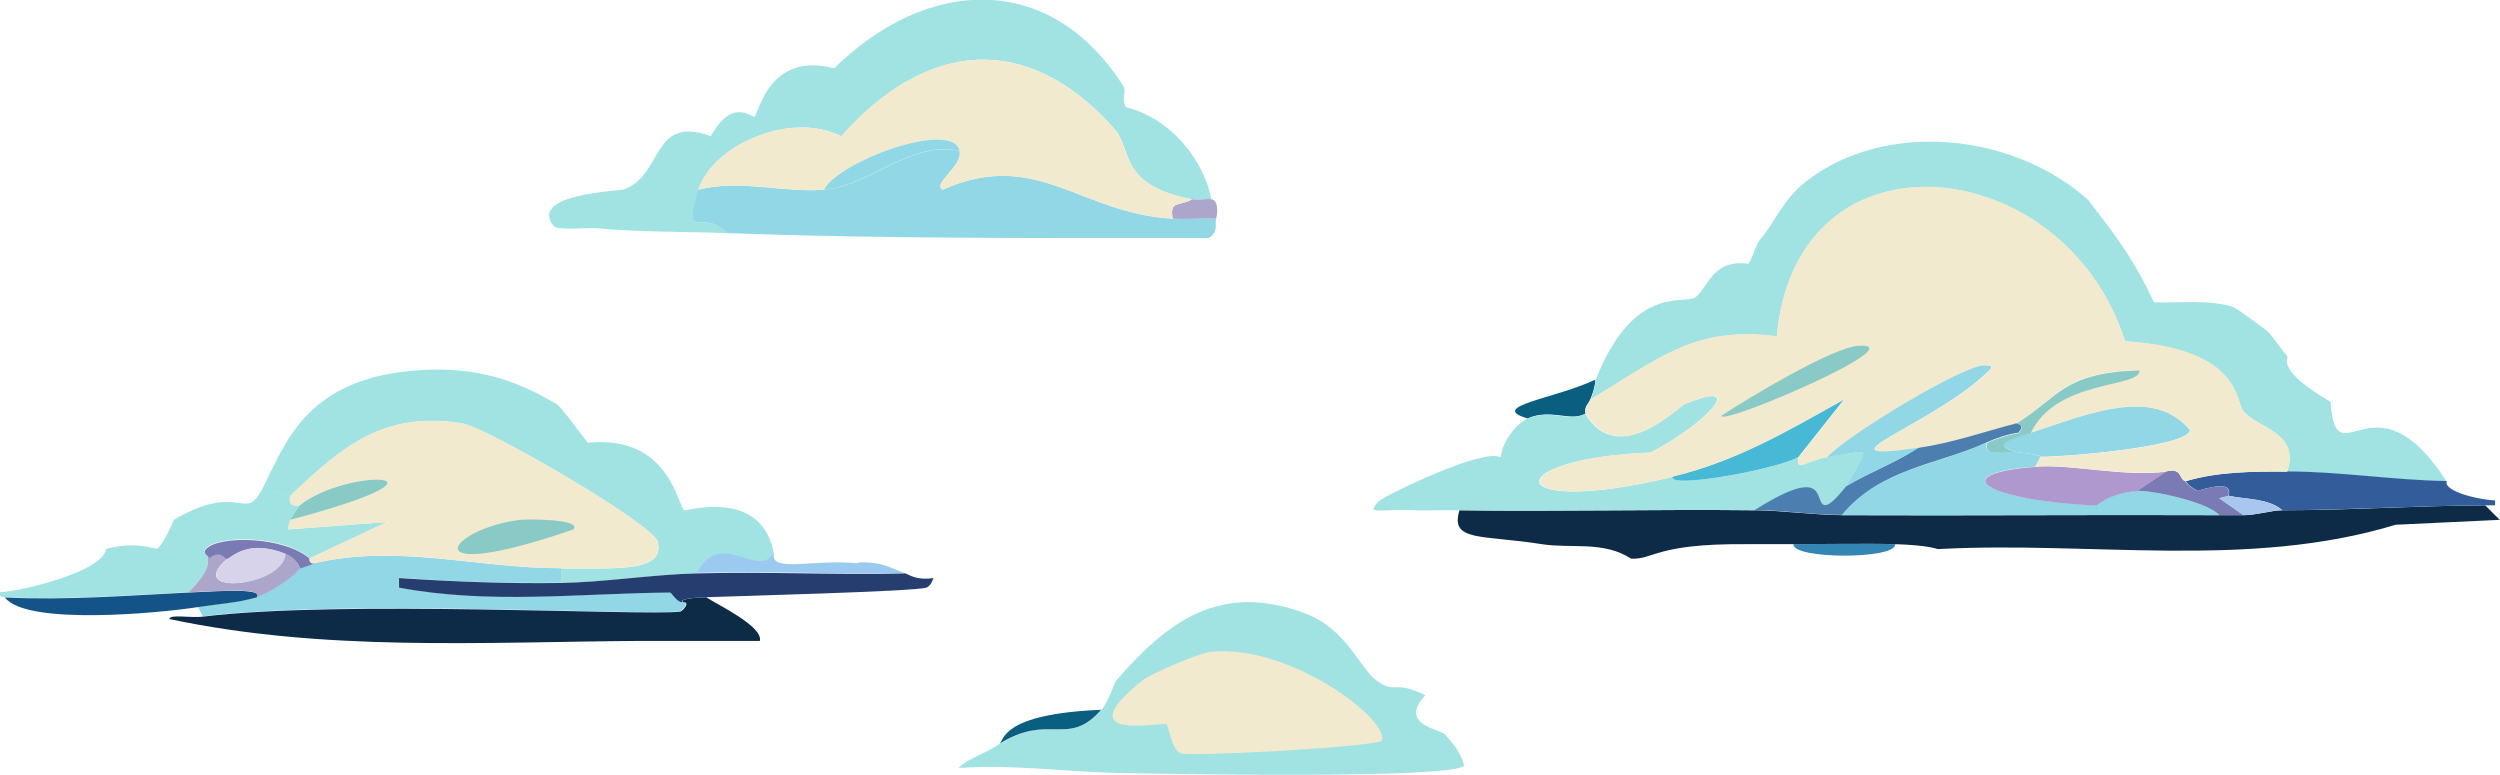 <?xml version="1.0" encoding="UTF-8"?><svg id="Layer_2" xmlns="http://www.w3.org/2000/svg" viewBox="0 0 91.47 28.34"><g id="Layer_1-2"><path d="m69.34,19.91c.07.56-3.78.56-3.72,0,1.08,0,2.73-.03,3.72,0Z" fill="#3386b3" stroke-width="0"/><path d="m47.72,22.43c1.56.57,2.05,2.06,2.66,2.48.73.51.57-.06,1.77.53-1.01,1.07.55,1.25.71,1.42.29.32.61.71.71,1.15-.39.51-11.22.3-12.74.27-1.91-.05-3.83-.32-5.75-.18.3-.35.85-.45,1.5-.89,1.83-1.14,2.5.15,3.72-1.24.26-.3.49-1.02.53-1.06,1.93-2.23,3.84-3.6,6.9-2.48Z" fill="#a1e2e3" stroke-width="0"/><path d="m40.29,25.97c-1.22,1.39-1.89.1-3.72,1.24.17-.11.04-1.09,3.72-1.24Z" fill="#0a5e80" stroke-width="0"/><path d="m44.27,23.85c2.91-.32,6.65,2.53,6.28,3.27-.89.25-7,.57-7.35.44-.35-.13-.43-1-.53-1.06-.16-.09-3.68.66-.89-1.59.35-.28,2.12-1.02,2.48-1.06Z" fill="#f1eace" stroke-width="0"/><path d="m15.4,13.54c1.91-.11,3.33.28,4.96,1.24.19.11.91,1.14,1.15,1.42,3.02-.31,3.28,2.37,3.54,2.48,1.47-.33,2.96-.13,3.27,1.59-.68.94-1.91-.95-2.83.71-1.62.05-3.34.33-4.96.35v-.53c2.14,0,3.79.12,3.54-.97-.14-.64-6.28-4.2-7.17-4.34-2.88-.45-4.37.84-6.28,2.66-.13-.09-.79-.21-1.06-.18.89-1.76,1.62-4.17,5.84-4.43Z" fill="#a1e2e3" stroke-width="0"/><path d="m10.62,18.14s-.14.45.35.35c-.02.02-.34.44-.35.53l-.09.35,3.63-.27-2.83,1.33c-.93-.85-3.38-.87-3.81-.35-.16.19.17.24.09.35-.04.06.19.34-.71,1.24-2.25.11-4.47.29-6.73.18,0-.01-.2.04-.18-.18.69-.02,3.8-.74,3.89-1.59.11,0,.75-.28,1.86,0,.16-.06.55-.85.62-1.06,2.37-1.4,2.61.07,3.19-1.06.27-.03.93.09,1.06.18Z" fill="#a1e2e3" stroke-width="0"/><path d="m28.32,20.26c-.16.7,1.52.19,3.01.35.04,0,.08-.08.71,0,.38.05.71.24,1.06.35-2.53.06-5.08-.07-7.61,0,.92-1.66,2.15.23,2.83-.71Z" fill="#9bcaf0" stroke-width="0"/><path d="m20.53,20.79v.53c-1.98.03-3.95-.04-5.93-.18v.35c3.31.62,6.59.21,9.91.18.07,0,.24.36.44.35.33-.02,0,.34-.09.35-1.4.16-12.37-.45-17.44.18l-.18-.35c.73-.11,1.4-.15,2.12-.35.4-.11,1.33-.68,1.59-1.06l.53-.18c3.09-.72,5.99.19,9.03.18Z" fill="#91d7e5" stroke-width="0"/><path d="m33.1,20.97c.19.06.4.27,1.06.18-.02,0-.08.29-.27.35-.38.14-6.96.31-8.05.35-1.12.04-.84.18-.89.18-.2,0-.37-.35-.44-.35-3.32.03-6.61.44-9.91-.18v-.35c1.98.13,3.94.21,5.93.18,1.62-.03,3.34-.31,4.96-.35,2.53-.07,5.08.06,7.61,0Z" fill="#263d6f" stroke-width="0"/><path d="m9.38,21.86c-.72.2-1.4.24-2.12.35-1.41.22-6.3.69-7.08-.35,2.25.11,4.48-.07,6.73-.18,1.37-.07,2.77-.15,2.48.18Z" fill="#145387" stroke-width="0"/><path d="m8.32,20.44c-1.63,1.39,2.04,1.04,2.12-.18.23.09.45.29.53.53-.26.38-1.19.95-1.59,1.06.29-.33-1.1-.24-2.48-.18.9-.9.67-1.18.71-1.24.48-.38.56.03.71,0Z" fill="#ada6cb" stroke-width="0"/><path d="m11.33,20.44s-.04.2.18.18l-.53.18c-.08-.24-.3-.44-.53-.53-1.4-.56-1.99.15-2.12.18-.14.03-.23-.38-.71,0,.08-.11-.24-.17-.09-.35.43-.52,2.87-.49,3.81.35Z" fill="#7a7bb4" stroke-width="0"/><path d="m25.85,21.86c.4.26,2.09,1.07,1.95,1.59-1.48,0-2.95,0-4.43,0-5.74.04-11.51.4-17.17-.8,0-.19.79-.03,1.24-.09,5.07-.62,16.03-.02,17.44-.18.09-.01.42-.37.09-.35.05,0-.24-.14.89-.18Z" fill="#0d2b46" stroke-width="0"/><path d="m20.53,20.79c-3.04,0-5.94-.9-9.03-.18-.22.02-.17-.17-.18-.18l2.83-1.33-3.63.27.09-.35c6.85-1.82,2-1.9.35-.53-.5.09-.33-.34-.35-.35,1.92-1.81,3.4-3.1,6.28-2.66.89.14,7.03,3.7,7.17,4.34.25,1.1-1.4.97-3.54.97Z" fill="#f1eace" stroke-width="0"/><path d="m10.62,19.02c.02-.09.33-.51.35-.53,1.64-1.37,6.5-1.29-.35.53Z" fill="#89cac6" stroke-width="0"/><path d="m19.03,19.02c.21-.03,2.29-.04,1.95.35-6,2.07-4.62-.02-1.95-.35Z" fill="#89cac6" stroke-width="0"/><path d="m10.45,20.26c-.08,1.22-3.75,1.57-2.12.18.13-.03.72-.74,2.12-.18Z" fill="#d6d3eb" stroke-width="0"/><path d="m41.13,3.22c.06.1-.11.53.09.71,1.51.36,2.81,1.83,3.1,3.36-.23-.03-.49.04-.71,0-2.69-.51-2.17-1.82-2.83-2.57-3.21-3.62-6.91-3.22-10,.27-1.85-.96-4.74.35-5.22,1.95-.61,2,.16.63,1.06,1.59-1.58-.06-3.2-.03-4.78-.18-.34-.03-1.44.1-1.59-.09-.93-1.16,2.41-1.27,2.57-1.33,1.47-.52.99-2.74,3.19-1.95.8-1.44,1.51-.66,1.59-.71.17-.1.51-2.4,2.92-1.77,3.41-3.35,7.93-3.58,10.62.71Z" fill="#a1e2e3" stroke-width="0"/><path d="m35.11,5.52c.12.57-1.02,1.2-.62,1.42,3.44-1.53,5.03.88,8.41,1.06.53.03,1.06-.02,1.59,0-.05.25.11.47-.27.71-5.87,0-11.75.03-17.61-.18-.9-.96-1.67.41-1.06-1.59,1.53-.39,3.08.12,4.6,0,1.7-.13,3.15-1.81,4.96-1.42Z" fill="#91d7e5" stroke-width="0"/><path d="m44.32,7.29s.32,0,.18.71c-.53-.02-1.06.03-1.59,0-.12-.69.23-.43.71-.71.22.04.48-.03.71,0Z" fill="#ada6cb" stroke-width="0"/><path d="m43.61,7.29c-.48.28-.83.02-.71.71-3.38-.18-4.96-2.59-8.41-1.06-.4-.21.74-.85.62-1.42-.24-1.17-4.42.38-4.96,1.42-1.52.12-3.07-.39-4.6,0,.49-1.6,3.37-2.91,5.22-1.95,3.09-3.49,6.79-3.89,10-.27.66.75.14,2.05,2.83,2.57Z" fill="#f1eace" stroke-width="0"/><path d="m35.11,5.52c-1.81-.4-3.26,1.28-4.96,1.42.53-1.04,4.71-2.58,4.96-1.42Z" fill="#91d7e5" stroke-width="0"/><path d="m90.93,18.49l.53.53-3.81.18c-5.39,1.64-11.16.59-16.73.89-.08,0-.3-.14-1.59-.18-.99-.03-2.64,0-3.72,0-.59,0-1.18,0-1.77,0-3.28-.02-3.33.57-4.16.53-1.02-.66-2.19-.36-3.27-.53-2.21-.35-3.37-.08-3.01-1.24,3.6.05,7.2-.04,10.8,0,1.04.01,2.12.17,3.19.18,4.6.02,9.2-.02,13.81,0,.3,0,.59,0,.89,0,.47,0,1.02-.18,1.42-.18,2.46,0,4.96-.17,7.43-.18Z" fill="#0d2b46" stroke-width="0"/><path d="m58.19,14.6c-.08.19-.24.29-.18.53-.56.32-1.25-.2-2.12.18-1.5-.44,1.04-.73,2.48-1.42-.01.03.02.22-.18.71Z" fill="#0a5e80" stroke-width="0"/><path d="m61.2,17.43c-.22.49,3.89-.28,4.6-.71-.11.59.3.12,1.06,0,1.79-.27,1.49-.46.71,1.06-.05.03-.56.74-.8.71-.42-.05.2-1.56-2.57.18-3.6-.04-7.2.05-10.8,0-.24,0-.47,0-.71,0-.29,0-.59.01-.89,0-1.35-.07-1.88.21-1.33-.35.17-.17,3.78-1.94,4.43-1.59l.09-.35c.14-.39.52-.9.89-1.06.87-.38,1.56.15,2.12-.18,1.2,2.01,3.42-.27,3.63-.35,2.39-.98.78.72-1.24,1.77-5.64.22-5.47,2.41.8.89Z" fill="#a1e2e3" stroke-width="0"/><path d="m76.42,7.34c1.04,1.35,1.64,2.12,2.39,3.72.96.04,1.99-.12,2.92.18.07.02,1.14.79,1.24.89.25.25.46.61.71.89.08.09-.46.49,1.59,1.68.21,2.95,1.57-1.24,4.25,2.92-1.95-.04-3.89-.35-5.84-.35.48-1.44-1.01-1.57-1.59-2.21-.31-.34-.04-2.28-4.34-2.57-2.2-6.94-12.03-8.03-12.74-.18-3.07-.4-4.38.88-6.81,2.3.19-.48.16-.67.18-.71,1.38-3.5,3.21-2.76,3.63-3.01.47-.29.59-1.42,1.95-1.24.15-.13.26-.68.44-.89.55-.63.8-1.43,1.68-2.12,2.93-2.29,7.66-1.75,10.36.71Z" fill="#a1e2e3" stroke-width="0"/><path d="m73.76,16.54c1.07.12.84.18.89.18l-.18.35c-3.47.28-1.64,1.24,2.21,1.42.41-.32.99-.51,1.5-.53.61-.03,2.57.41,3.01.89-4.6-.02-9.2.02-13.81,0,1.43-1.72,3.54-1.84,5.31-2.66-.1.57.42.28,1.06.35Z" fill="#91d7e5" stroke-width="0"/><path d="m83.68,17.25c1.95,0,3.89.32,5.84.35-.13.41,1.31.7,1.77.71v.18c-.12,0-.24,0-.35,0-2.47.01-4.97.17-7.43.18-.52-.45-1.35-.39-1.95-.53-.07-.02.33-.64-1.15-.18-.43-.23-.41-.35-.44-.35,1.22-.36,2.46-.36,3.72-.35Z" fill="#335d9a" stroke-width="0"/><path d="m73.76,15.48s.37.03.09.35c-.37.05-.82.2-1.15.35-1.77.82-3.88.94-5.31,2.66-1.07,0-2.15-.17-3.19-.18,2.76-1.74,2.15-.23,2.57-.18.24.03.75-.68.8-.71.88-.52,1.81-.85,2.66-1.42,1.22-.18,2.35-.58,3.54-.89Z" fill="#4d7eb0" stroke-width="0"/><path d="m79.96,17.61s.02.13.44.35c1.48-.46,1.08.16,1.15.18l-.35.09.89.62c-.3,0-.59,0-.89,0-.44-.48-2.4-.91-3.01-.89l1.06-.71c.62-.15.46.31.71.35Z" fill="#7a7bb4" stroke-width="0"/><path d="m81.55,18.14c.6.14,1.42.08,1.95.53-.39,0-.95.18-1.42.18l-.89-.62.35-.09Z" fill="#a9c6ee" stroke-width="0"/><path d="m65.8,16.72c-.72.43-4.83,1.2-4.6.71,2.35-.57,4.19-1.67,6.28-2.83l-1.68,2.12Z" fill="#47b8d5" stroke-width="0"/><path d="m74.65,16.72s.19-.06-.89-.18c-.84-.26-.4-.41.53-.71,2.06-.67,4.49-1.73,5.84-.09-.09.62-4.74.99-5.49.97Z" fill="#91d7e5" stroke-width="0"/><path d="m74.47,17.08c1.31-.11,3.22.38,4.78.18l-1.06.71c-.51.02-1.09.21-1.5.53-3.85-.18-5.68-1.14-2.21-1.42Z" fill="#ae98ce" stroke-width="0"/><path d="m83.68,17.25c-1.26,0-2.49,0-3.72.35-.25-.05-.09-.5-.71-.35-1.56.2-3.47-.28-4.78-.18l.18-.35c.74.02,5.4-.36,5.49-.97-1.35-1.64-3.78-.58-5.84.09.95-2,4.04-1.64,3.98-2.3-2.82.07-2.97,1-4.51,1.95-1.19.31-2.32.71-3.54.89-3.95.57.29-.74,2.39-2.66.29-.27.39-.35,0-.35-.74-.01-4.97,2.51-5.75,3.36-.77.12-1.17.59-1.06,0l1.68-2.12c-2.09,1.17-3.93,2.26-6.28,2.83-6.26,1.53-6.43-.66-.8-.89,2.02-1.05,3.63-2.75,1.24-1.77-.21.09-2.42,2.36-3.63.35-.06-.24.1-.34.18-.53,2.43-1.42,3.74-2.7,6.81-2.3.71-7.85,10.55-6.76,12.74.18,4.3.28,4.03,2.22,4.34,2.57.58.65,2.07.77,1.59,2.21Z" fill="#f1eace" stroke-width="0"/><path d="m70.22,16.37c-.85.56-1.78.89-2.66,1.42.78-1.52,1.08-1.34-.71-1.06.79-.85,5.01-3.38,5.75-3.36.39,0,.29.09,0,.35-2.1,1.92-6.34,3.23-2.39,2.66Z" fill="#91d7e5" stroke-width="0"/><path d="m74.3,15.84c-.93.3-1.37.45-.53.71-.64-.07-1.17.21-1.06-.35.33-.15.78-.3,1.15-.35.28-.33-.1-.34-.09-.35,1.55-.95,1.7-1.87,4.51-1.95.06.66-3.04.3-3.98,2.3Z" fill="#89cac6" stroke-width="0"/><path d="m68.01,12.65c2.09-.12-4.96,2.91-5.04,2.57,1-.66,4.07-2.51,5.04-2.57Z" fill="#89cac6" stroke-width="0"/></g></svg>
